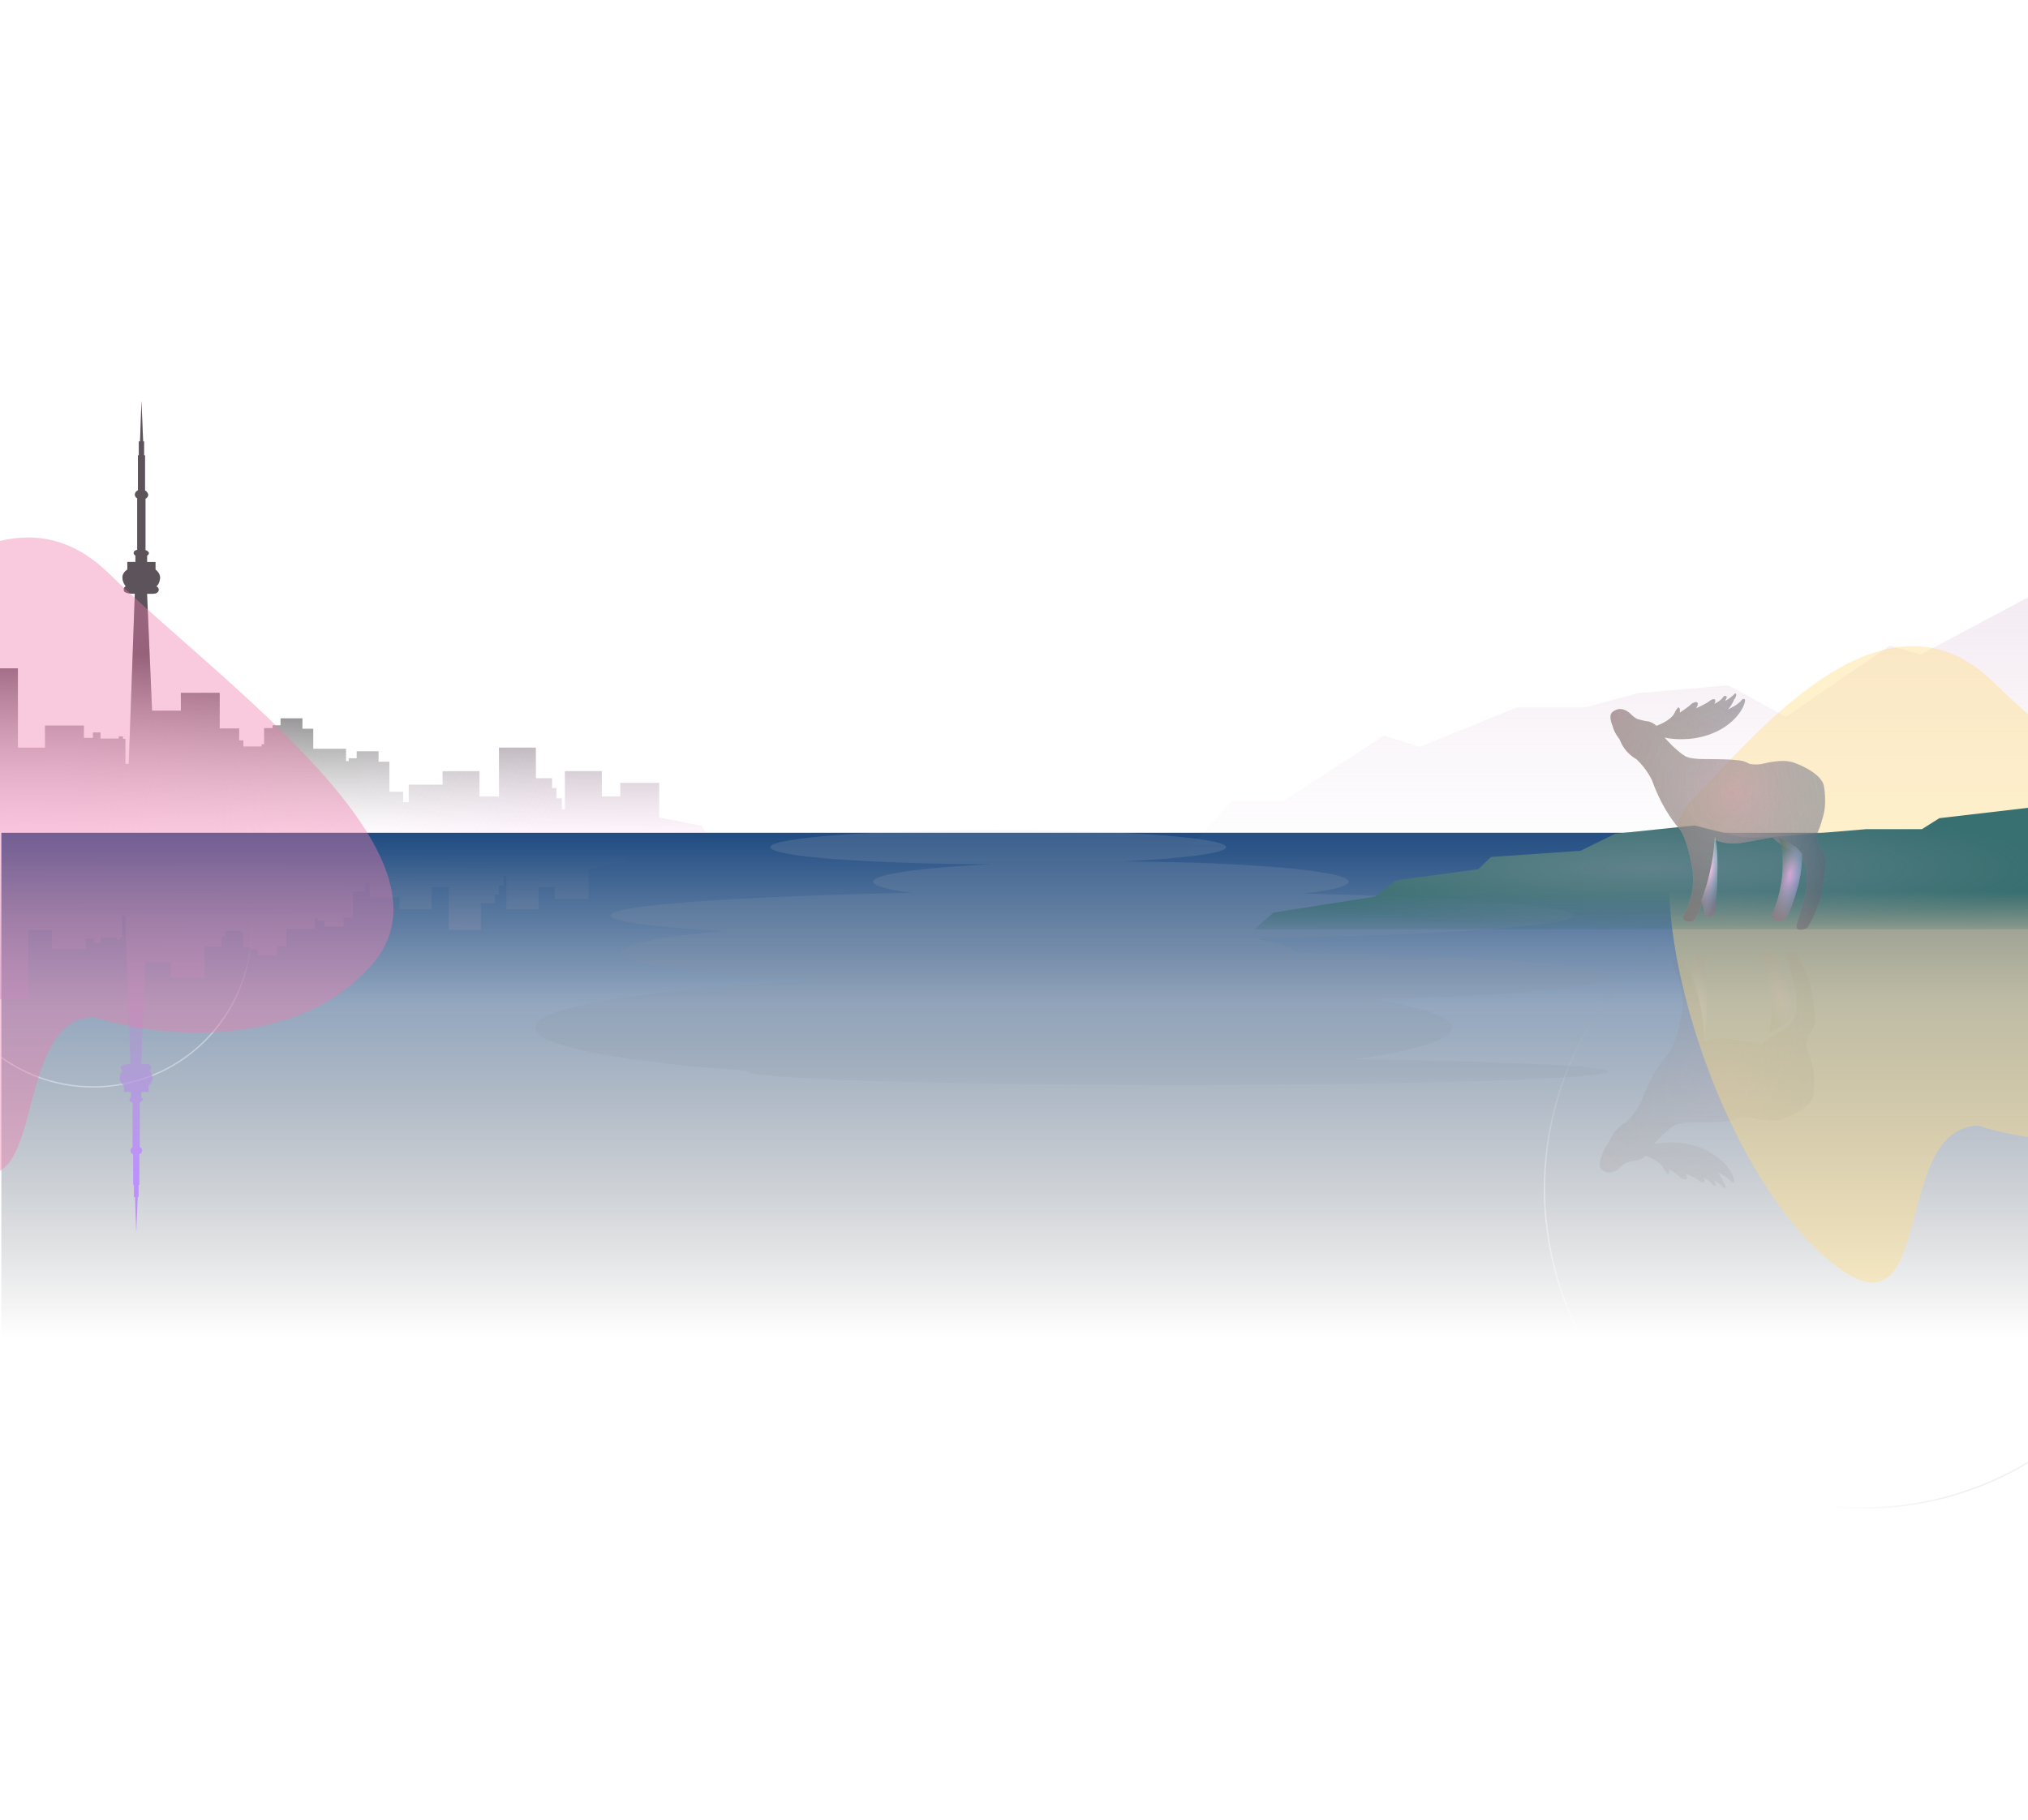 <svg width="1512" height="1357" viewBox="0 0 1512 1357" fill="none" xmlns="http://www.w3.org/2000/svg">
    <rect x="1513" y="997" width="1512" height="376" transform="rotate(-180 1513 997)" fill="url(#paint0_linear_0_1)"/>
    <circle cx="1389.5" cy="886.5" r="238" transform="rotate(-90 1389.5 886.5)" stroke="url(#paint1_linear_0_1)"/>
    <path d="M3.912 790.593C-50.264 754.37 -64.817 681.088 -28.593 626.912C7.63 572.737 80.912 558.184 135.087 594.407C189.263 630.63 203.816 703.913 167.593 758.088C131.369 812.263 58.087 826.816 3.912 790.593Z" stroke="url(#paint2_linear_0_1)"/>
    <path d="M522.834 615.81L491.423 609.634V583.813H462.43L462.467 593.97H448.687V575.05H421.181L421.237 603.457H418.838V595.402H414.802V587.645H411.566V580.371H399.515V557.489H372.01L372.084 593.988H357.485V575.069H329.98V585.171H304.743V598.193H300.577V590.417H290.33V568.037H282.259V560.261H265.949V565.451H259.998V567.553H257.99V558.345H233.553V543.425H225.481V535.649H209.172V540.839H203.22V542.942H196.897V555.015H195.056V556.671H181.462V552.094H178.319V543.202H163.813V516.618H134.819L134.857 529.919H113.377L109.639 442.801H113.563C118.435 442.913 118.361 439.788 118.361 439.788C118.324 438.43 117.468 437.667 116.613 437.258C119.16 435.286 119.365 430.84 119.365 430.84C119.365 427.045 115.943 424.738 115.943 424.738V419.083H109.657V414.32C110.457 413.892 111.033 413.241 110.996 412.181C110.996 412.181 110.55 410.86 108.467 410.19V371.868C109.564 371.366 110.513 370.454 110.494 368.761C110.494 368.761 110.085 366.752 108.132 365.692V339.536H107.426V329.174H106.719L105.454 299L104.394 329.174H103.483V339.536H102.832V365.636C101.809 366.101 100.805 366.957 100.526 368.52C100.526 368.52 100.284 370.473 102.293 371.626V410.042C101.009 410.302 99.763 410.841 99.708 412.013C99.708 412.013 99.336 413.353 100.954 414.246V419.064H94.928V424.719C91.357 426.952 91.246 430.226 91.246 430.226C91.246 434.616 93.757 437.146 93.757 437.146C91.767 438.281 92.306 440.16 92.306 440.16C92.418 442.783 98.759 442.783 100.507 442.727L95.97 569.6H93.496V550.997H91.711V549.099H88.531V550.755H74.936V546.179H69.301V550.253H62.532V541.063H33.538L33.594 557.508H13.36V498.35H-14.145L-14.015 557.192H-17.158V549.136H-21.194V541.379H-24.43V534.105H-37.485V540.877H-42.004V549.825H-45.147V557.285H-48.495V579.887V530.701H-76L-75.814 621H527L522.816 615.847L522.834 615.81Z" fill="url(#paint3_linear_0_1)"/>
    <path d="M522.834 615.81L491.423 609.634V583.813H462.43L462.467 593.97H448.687V575.05H421.181L421.237 603.457H418.838V595.402H414.802V587.645H411.566V580.371H399.515V557.489H372.01L372.084 593.988H357.485V575.069H329.98V585.171H304.743V598.193H300.577V590.417H290.33V568.037H282.259V560.261H265.949V565.451H259.998V567.553H257.99V558.345H233.553V543.425H225.481V535.649H209.172V540.839H203.22V542.942H196.897V555.015H195.056V556.671H181.462V552.094H178.319V543.202H163.813V516.618H134.819L134.857 529.919H113.377L109.639 442.801H113.563C118.435 442.913 118.361 439.788 118.361 439.788C118.324 438.43 117.468 437.667 116.613 437.258C119.16 435.286 119.365 430.84 119.365 430.84C119.365 427.045 115.943 424.738 115.943 424.738V419.083H109.657V414.32C110.457 413.892 111.033 413.241 110.996 412.181C110.996 412.181 110.55 410.86 108.467 410.19V371.868C109.564 371.366 110.513 370.454 110.494 368.761C110.494 368.761 110.085 366.752 108.132 365.692V339.536H107.426V329.174H106.719L105.454 299L104.394 329.174H103.483V339.536H102.832V365.636C101.809 366.101 100.805 366.957 100.526 368.52C100.526 368.52 100.284 370.473 102.293 371.626V410.042C101.009 410.302 99.763 410.841 99.708 412.013C99.708 412.013 99.336 413.353 100.954 414.246V419.064H94.928V424.719C91.357 426.952 91.246 430.226 91.246 430.226C91.246 434.616 93.757 437.146 93.757 437.146C91.767 438.281 92.306 440.16 92.306 440.16C92.418 442.783 98.759 442.783 100.507 442.727L95.97 569.6H93.496V550.997H91.711V549.099H88.531V550.755H74.936V546.179H69.301V550.253H62.532V541.063H33.538L33.594 557.508H13.36V498.35H-14.145L-14.015 557.192H-17.158V549.136H-21.194V541.379H-24.43V534.105H-37.485V540.877H-42.004V549.825H-45.147V557.285H-48.495V579.887V530.701H-76L-75.814 621H527L522.816 615.847L522.834 615.81Z" fill="url(#paint4_radial_0_1)" fill-opacity="0.2"/>
    <path d="M918.5 597L882 637.5H1513V445L1432 488L1409 481.5L1331.5 534.5L1288.5 511L1220.5 517L1182 527.5H1131L1058.5 557L1032 548.5L957.5 597H918.5Z" fill="url(#paint5_linear_0_1)" fill-opacity="0.3"/>
    <g filter="url(#filter0_f_0_1)">
    <path d="M466.359 642.529L438.907 647.919V670.452H413.568L413.601 661.588H401.557V678.099H377.518L377.567 653.309H375.47V660.338H371.943V667.108H369.115V673.456H358.583V693.424H334.544L334.609 661.572H321.85V678.083H297.812V669.267H275.756V657.903H272.115V664.689H263.159V684.219H256.105V691.005H241.851V686.476H236.65V684.641H234.895V692.677H213.538V705.697H206.484V712.483H192.23V707.954H187.028V706.119H181.502V695.583H179.893V694.138H168.012V698.132H165.265V705.892H152.587V729.091H127.248L127.281 717.483H108.508L105.241 793.509H108.671C112.929 793.411 112.864 796.139 112.864 796.139C112.832 797.324 112.084 797.989 111.336 798.346C113.563 800.067 113.742 803.947 113.742 803.947C113.742 807.259 110.751 809.272 110.751 809.272V814.207H105.258V818.363C105.957 818.737 106.46 819.305 106.428 820.23C106.428 820.23 106.038 821.383 104.217 821.967V855.41C105.176 855.848 106.005 856.644 105.989 858.121C105.989 858.121 105.631 859.875 103.925 860.8V883.625H103.307V892.668H102.69L101.584 919L100.658 892.668H99.862V883.625H99.293V860.849C98.399 860.443 97.521 859.696 97.277 858.332C97.277 858.332 97.066 856.628 98.821 855.621V822.097C97.7 821.87 96.611 821.399 96.562 820.376C96.562 820.376 96.237 819.208 97.651 818.428V814.224H92.385V809.288C89.264 807.34 89.167 804.483 89.167 804.483C89.167 800.652 91.361 798.444 91.361 798.444C89.622 797.454 90.093 795.814 90.093 795.814C90.191 793.525 95.733 793.525 97.261 793.574L93.295 682.855H91.133V699.09H89.573V700.746H86.794V699.301H74.912V703.294H69.988V699.739H64.072V707.759H38.733L38.781 693.408H21.098V745.033H-2.941L-2.827 693.684H-5.574V700.713H-9.101V707.483H-11.929V713.831H-23.339V707.921H-27.289V700.113H-30.036V693.603H-32.961V673.878V716.801H-57L-56.837 638H470L466.343 642.497L466.359 642.529Z" fill="url(#paint6_linear_0_1)"/>
    </g>
    <g filter="url(#filter1_iii_0_1)">
    <g opacity="0.2" filter="url(#filter2_i_0_1)">
    <path d="M1206.98 855.417C1206.98 855.417 1209.95 852.261 1212.62 850.965C1212.62 850.965 1218.3 849.241 1221.17 849.115C1221.17 849.115 1224.7 848.173 1226.94 845.835C1226.94 845.835 1237.09 849.317 1240.21 854.917C1240.21 854.917 1242.46 859.808 1243.65 859.52C1243.65 859.52 1245.02 858.968 1244.26 855.602C1244.26 855.602 1250.79 859.755 1253.08 862.208C1253.08 862.208 1256.1 864.256 1257.28 863.301C1257.28 863.301 1259.05 862.554 1256.41 858.898C1256.41 858.898 1263.54 861.964 1266.35 864.178C1266.35 864.178 1268.86 866.248 1270.25 865.657C1270.25 865.657 1271.79 864.98 1270.1 862.205C1270.1 862.205 1275.17 864.536 1276.87 867.487C1276.87 867.487 1277.81 868.762 1278.97 867.905C1278.97 867.905 1280.32 868.101 1278.18 864.305C1278.18 864.305 1283.85 867.651 1285.51 870.053C1285.51 870.053 1288.18 870.014 1284.7 865.098C1284.7 865.098 1283.97 862.36 1280.41 858.136C1280.41 858.136 1288.32 861.54 1290.87 865.554C1290.87 865.554 1295.28 868.031 1291.57 859.924C1291.57 859.924 1283.2 839.977 1252.8 836.247C1252.8 836.247 1242 835.033 1233.04 837.118C1233.04 837.118 1241.03 827.708 1248.38 823.239C1248.38 823.239 1251.39 821.063 1262.09 821.044C1262.09 821.044 1284.16 821.191 1291.07 819.708C1291.07 819.708 1293.36 819.077 1296.42 817.508C1296.42 817.508 1301.12 816.22 1307.22 817.759C1307.22 817.759 1321.22 821.622 1329.77 818.298C1329.77 818.298 1348.95 811.696 1351.71 801.575C1351.71 801.575 1354.66 787.692 1350.6 776.279C1350.6 776.279 1349.17 770.605 1347.13 766.274C1347.13 766.274 1345.37 760.261 1349.63 754.847C1349.63 754.847 1352.27 750.585 1353.43 744.777C1353.43 744.777 1351.96 727.455 1349.45 717.172C1349.45 717.172 1344.22 702.431 1339.92 695.842C1339.92 695.842 1338.14 693.779 1334.43 693.746C1330.71 693.714 1331.35 696.554 1331.56 697.841C1331.56 697.841 1337.03 715.008 1338.23 721.753C1338.23 721.753 1341.89 736.071 1336.56 745.207C1336.56 745.207 1333.3 750.321 1327.71 753.141C1327.71 753.141 1317.66 757.808 1313.65 762.66C1313.65 762.66 1299.28 760.189 1292.66 758.948C1292.66 758.948 1279.82 756.39 1270.78 760.875C1270.78 760.875 1269.33 745.024 1267.27 732.973C1267.27 732.973 1260.05 705.019 1254.15 700.053C1254.15 700.053 1252.17 699.158 1248.49 700.459C1248.49 700.459 1245.63 701.116 1247.47 704.925C1247.47 704.925 1256.19 719.983 1254.14 737.304C1254.14 737.304 1250.39 762.362 1243.56 769.677C1243.56 769.677 1232.01 782.151 1223.91 804.67C1223.91 804.67 1220.5 813.072 1212.07 821.007C1212.07 821.007 1203.49 825.158 1199.59 835.664C1199.59 835.664 1195.29 841.06 1194.39 845.559C1194.39 845.559 1191.08 852.601 1193.73 855.667C1193.73 855.667 1199.17 861.852 1206.95 855.439L1206.98 855.417Z" fill="url(#paint7_radial_0_1)" fill-opacity="0.6"/>
    <path d="M1206.98 855.417C1206.98 855.417 1209.95 852.261 1212.62 850.965C1212.62 850.965 1218.3 849.241 1221.17 849.115C1221.17 849.115 1224.7 848.173 1226.94 845.835C1226.94 845.835 1237.09 849.317 1240.21 854.917C1240.21 854.917 1242.46 859.808 1243.65 859.52C1243.65 859.52 1245.02 858.968 1244.26 855.602C1244.26 855.602 1250.79 859.755 1253.08 862.208C1253.08 862.208 1256.1 864.256 1257.28 863.301C1257.28 863.301 1259.05 862.554 1256.41 858.898C1256.41 858.898 1263.54 861.964 1266.35 864.178C1266.35 864.178 1268.86 866.248 1270.25 865.657C1270.25 865.657 1271.79 864.98 1270.1 862.205C1270.1 862.205 1275.17 864.536 1276.87 867.487C1276.87 867.487 1277.81 868.762 1278.97 867.905C1278.97 867.905 1280.32 868.101 1278.18 864.305C1278.18 864.305 1283.85 867.651 1285.51 870.053C1285.51 870.053 1288.18 870.014 1284.7 865.098C1284.7 865.098 1283.97 862.36 1280.41 858.136C1280.41 858.136 1288.32 861.54 1290.87 865.554C1290.87 865.554 1295.28 868.031 1291.57 859.924C1291.57 859.924 1283.2 839.977 1252.8 836.247C1252.8 836.247 1242 835.033 1233.04 837.118C1233.04 837.118 1241.03 827.708 1248.38 823.239C1248.38 823.239 1251.39 821.063 1262.09 821.044C1262.09 821.044 1284.16 821.191 1291.07 819.708C1291.07 819.708 1293.36 819.077 1296.42 817.508C1296.42 817.508 1301.12 816.22 1307.22 817.759C1307.22 817.759 1321.22 821.622 1329.77 818.298C1329.77 818.298 1348.95 811.696 1351.71 801.575C1351.71 801.575 1354.66 787.692 1350.6 776.279C1350.6 776.279 1349.17 770.605 1347.13 766.274C1347.13 766.274 1345.37 760.261 1349.63 754.847C1349.63 754.847 1352.27 750.585 1353.43 744.777C1353.43 744.777 1351.96 727.455 1349.45 717.172C1349.45 717.172 1344.22 702.431 1339.92 695.842C1339.92 695.842 1338.14 693.779 1334.43 693.746C1330.71 693.714 1331.35 696.554 1331.56 697.841C1331.56 697.841 1337.03 715.008 1338.23 721.753C1338.23 721.753 1341.89 736.071 1336.56 745.207C1336.56 745.207 1333.3 750.321 1327.71 753.141C1327.71 753.141 1317.66 757.808 1313.65 762.66C1313.65 762.66 1299.28 760.189 1292.66 758.948C1292.66 758.948 1279.82 756.39 1270.78 760.875C1270.78 760.875 1269.33 745.024 1267.27 732.973C1267.27 732.973 1260.05 705.019 1254.15 700.053C1254.15 700.053 1252.17 699.158 1248.49 700.459C1248.49 700.459 1245.63 701.116 1247.47 704.925C1247.47 704.925 1256.19 719.983 1254.14 737.304C1254.14 737.304 1250.39 762.362 1243.56 769.677C1243.56 769.677 1232.01 782.151 1223.91 804.67C1223.91 804.67 1220.5 813.072 1212.07 821.007C1212.07 821.007 1203.49 825.158 1199.59 835.664C1199.59 835.664 1195.29 841.06 1194.39 845.559C1194.39 845.559 1191.08 852.601 1193.73 855.667C1193.73 855.667 1199.17 861.852 1206.95 855.439L1206.98 855.417Z" fill="url(#paint8_radial_0_1)" fill-opacity="0.2"/>
    <path d="M1206.98 855.417C1206.98 855.417 1209.95 852.261 1212.62 850.965C1212.62 850.965 1218.3 849.241 1221.17 849.115C1221.17 849.115 1224.7 848.173 1226.94 845.835C1226.94 845.835 1237.09 849.317 1240.21 854.917C1240.21 854.917 1242.46 859.808 1243.65 859.52C1243.65 859.52 1245.02 858.968 1244.26 855.602C1244.26 855.602 1250.79 859.755 1253.08 862.208C1253.08 862.208 1256.1 864.256 1257.28 863.301C1257.28 863.301 1259.05 862.554 1256.41 858.898C1256.41 858.898 1263.54 861.964 1266.35 864.178C1266.35 864.178 1268.86 866.248 1270.25 865.657C1270.25 865.657 1271.79 864.98 1270.1 862.205C1270.1 862.205 1275.17 864.536 1276.87 867.487C1276.87 867.487 1277.81 868.762 1278.97 867.905C1278.97 867.905 1280.32 868.101 1278.18 864.305C1278.18 864.305 1283.85 867.651 1285.51 870.053C1285.51 870.053 1288.18 870.014 1284.7 865.098C1284.7 865.098 1283.97 862.36 1280.41 858.136C1280.41 858.136 1288.32 861.54 1290.87 865.554C1290.87 865.554 1295.28 868.031 1291.57 859.924C1291.57 859.924 1283.2 839.977 1252.8 836.247C1252.8 836.247 1242 835.033 1233.04 837.118C1233.04 837.118 1241.03 827.708 1248.38 823.239C1248.38 823.239 1251.39 821.063 1262.09 821.044C1262.09 821.044 1284.16 821.191 1291.07 819.708C1291.07 819.708 1293.36 819.077 1296.42 817.508C1296.42 817.508 1301.12 816.22 1307.22 817.759C1307.22 817.759 1321.22 821.622 1329.77 818.298C1329.77 818.298 1348.95 811.696 1351.71 801.575C1351.71 801.575 1354.66 787.692 1350.6 776.279C1350.6 776.279 1349.17 770.605 1347.13 766.274C1347.13 766.274 1345.37 760.261 1349.63 754.847C1349.63 754.847 1352.27 750.585 1353.43 744.777C1353.43 744.777 1351.96 727.455 1349.45 717.172C1349.45 717.172 1344.22 702.431 1339.92 695.842C1339.92 695.842 1338.14 693.779 1334.43 693.746C1330.71 693.714 1331.35 696.554 1331.56 697.841C1331.56 697.841 1337.03 715.008 1338.23 721.753C1338.23 721.753 1341.89 736.071 1336.56 745.207C1336.56 745.207 1333.3 750.321 1327.71 753.141C1327.71 753.141 1317.66 757.808 1313.65 762.66C1313.65 762.66 1299.28 760.189 1292.66 758.948C1292.66 758.948 1279.82 756.39 1270.78 760.875C1270.78 760.875 1269.33 745.024 1267.27 732.973C1267.27 732.973 1260.05 705.019 1254.15 700.053C1254.15 700.053 1252.17 699.158 1248.49 700.459C1248.49 700.459 1245.63 701.116 1247.47 704.925C1247.47 704.925 1256.19 719.983 1254.14 737.304C1254.14 737.304 1250.39 762.362 1243.56 769.677C1243.56 769.677 1232.01 782.151 1223.91 804.67C1223.91 804.67 1220.5 813.072 1212.07 821.007C1212.07 821.007 1203.49 825.158 1199.59 835.664C1199.59 835.664 1195.29 841.06 1194.39 845.559C1194.39 845.559 1191.08 852.601 1193.73 855.667C1193.73 855.667 1199.17 861.852 1206.95 855.439L1206.98 855.417Z" fill="url(#paint9_linear_0_1)" fill-opacity="0.2"/>
    <path d="M1206.98 855.417C1206.98 855.417 1209.95 852.261 1212.62 850.965C1212.62 850.965 1218.3 849.241 1221.17 849.115C1221.17 849.115 1224.7 848.173 1226.94 845.835C1226.94 845.835 1237.09 849.317 1240.21 854.917C1240.21 854.917 1242.46 859.808 1243.65 859.52C1243.65 859.52 1245.02 858.968 1244.26 855.602C1244.26 855.602 1250.79 859.755 1253.08 862.208C1253.08 862.208 1256.1 864.256 1257.28 863.301C1257.28 863.301 1259.05 862.554 1256.41 858.898C1256.41 858.898 1263.54 861.964 1266.35 864.178C1266.35 864.178 1268.86 866.248 1270.25 865.657C1270.25 865.657 1271.79 864.98 1270.1 862.205C1270.1 862.205 1275.17 864.536 1276.87 867.487C1276.87 867.487 1277.81 868.762 1278.97 867.905C1278.97 867.905 1280.32 868.101 1278.18 864.305C1278.18 864.305 1283.85 867.651 1285.51 870.053C1285.51 870.053 1288.18 870.014 1284.7 865.098C1284.7 865.098 1283.97 862.36 1280.41 858.136C1280.41 858.136 1288.32 861.54 1290.87 865.554C1290.87 865.554 1295.28 868.031 1291.57 859.924C1291.57 859.924 1283.2 839.977 1252.8 836.247C1252.8 836.247 1242 835.033 1233.04 837.118C1233.04 837.118 1241.03 827.708 1248.38 823.239C1248.38 823.239 1251.39 821.063 1262.09 821.044C1262.09 821.044 1284.16 821.191 1291.07 819.708C1291.07 819.708 1293.36 819.077 1296.42 817.508C1296.42 817.508 1301.12 816.22 1307.22 817.759C1307.22 817.759 1321.22 821.622 1329.77 818.298C1329.77 818.298 1348.95 811.696 1351.71 801.575C1351.71 801.575 1354.66 787.692 1350.6 776.279C1350.6 776.279 1349.17 770.605 1347.13 766.274C1347.13 766.274 1345.37 760.261 1349.63 754.847C1349.63 754.847 1352.27 750.585 1353.43 744.777C1353.43 744.777 1351.96 727.455 1349.45 717.172C1349.45 717.172 1344.22 702.431 1339.92 695.842C1339.92 695.842 1338.14 693.779 1334.43 693.746C1330.71 693.714 1331.35 696.554 1331.56 697.841C1331.56 697.841 1337.03 715.008 1338.23 721.753C1338.23 721.753 1341.89 736.071 1336.56 745.207C1336.56 745.207 1333.3 750.321 1327.71 753.141C1327.71 753.141 1317.66 757.808 1313.65 762.66C1313.65 762.66 1299.28 760.189 1292.66 758.948C1292.66 758.948 1279.82 756.39 1270.78 760.875C1270.78 760.875 1269.33 745.024 1267.27 732.973C1267.27 732.973 1260.05 705.019 1254.15 700.053C1254.15 700.053 1252.17 699.158 1248.49 700.459C1248.49 700.459 1245.63 701.116 1247.47 704.925C1247.47 704.925 1256.19 719.983 1254.14 737.304C1254.14 737.304 1250.39 762.362 1243.56 769.677C1243.56 769.677 1232.01 782.151 1223.91 804.67C1223.91 804.67 1220.5 813.072 1212.07 821.007C1212.07 821.007 1203.49 825.158 1199.59 835.664C1199.59 835.664 1195.29 841.06 1194.39 845.559C1194.39 845.559 1191.08 852.601 1193.73 855.667C1193.73 855.667 1199.17 861.852 1206.95 855.439L1206.98 855.417Z" fill="url(#paint10_linear_0_1)" fill-opacity="0.2"/>
    <path d="M1206.98 855.417C1206.98 855.417 1209.95 852.261 1212.62 850.965C1212.62 850.965 1218.3 849.241 1221.17 849.115C1221.17 849.115 1224.7 848.173 1226.94 845.835C1226.94 845.835 1237.09 849.317 1240.21 854.917C1240.21 854.917 1242.46 859.808 1243.65 859.52C1243.65 859.52 1245.02 858.968 1244.26 855.602C1244.26 855.602 1250.79 859.755 1253.08 862.208C1253.08 862.208 1256.1 864.256 1257.28 863.301C1257.28 863.301 1259.05 862.554 1256.41 858.898C1256.41 858.898 1263.54 861.964 1266.35 864.178C1266.35 864.178 1268.86 866.248 1270.25 865.657C1270.25 865.657 1271.79 864.98 1270.1 862.205C1270.1 862.205 1275.17 864.536 1276.87 867.487C1276.87 867.487 1277.81 868.762 1278.97 867.905C1278.97 867.905 1280.32 868.101 1278.18 864.305C1278.18 864.305 1283.85 867.651 1285.51 870.053C1285.51 870.053 1288.18 870.014 1284.7 865.098C1284.7 865.098 1283.97 862.36 1280.41 858.136C1280.41 858.136 1288.32 861.54 1290.87 865.554C1290.87 865.554 1295.28 868.031 1291.57 859.924C1291.57 859.924 1283.2 839.977 1252.8 836.247C1252.8 836.247 1242 835.033 1233.04 837.118C1233.04 837.118 1241.03 827.708 1248.38 823.239C1248.38 823.239 1251.39 821.063 1262.09 821.044C1262.09 821.044 1284.16 821.191 1291.07 819.708C1291.07 819.708 1293.36 819.077 1296.42 817.508C1296.42 817.508 1301.12 816.22 1307.22 817.759C1307.22 817.759 1321.22 821.622 1329.77 818.298C1329.77 818.298 1348.95 811.696 1351.71 801.575C1351.71 801.575 1354.66 787.692 1350.6 776.279C1350.6 776.279 1349.17 770.605 1347.13 766.274C1347.13 766.274 1345.37 760.261 1349.63 754.847C1349.63 754.847 1352.27 750.585 1353.43 744.777C1353.43 744.777 1351.96 727.455 1349.45 717.172C1349.45 717.172 1344.22 702.431 1339.92 695.842C1339.92 695.842 1338.14 693.779 1334.43 693.746C1330.71 693.714 1331.35 696.554 1331.56 697.841C1331.56 697.841 1337.03 715.008 1338.23 721.753C1338.23 721.753 1341.89 736.071 1336.56 745.207C1336.56 745.207 1333.3 750.321 1327.71 753.141C1327.71 753.141 1317.66 757.808 1313.65 762.66C1313.65 762.66 1299.28 760.189 1292.66 758.948C1292.66 758.948 1279.82 756.39 1270.78 760.875C1270.78 760.875 1269.33 745.024 1267.27 732.973C1267.27 732.973 1260.05 705.019 1254.15 700.053C1254.15 700.053 1252.17 699.158 1248.49 700.459C1248.49 700.459 1245.63 701.116 1247.47 704.925C1247.47 704.925 1256.19 719.983 1254.14 737.304C1254.14 737.304 1250.39 762.362 1243.56 769.677C1243.56 769.677 1232.01 782.151 1223.91 804.67C1223.91 804.67 1220.5 813.072 1212.07 821.007C1212.07 821.007 1203.49 825.158 1199.59 835.664C1199.59 835.664 1195.29 841.06 1194.39 845.559C1194.39 845.559 1191.08 852.601 1193.73 855.667C1193.73 855.667 1199.17 861.852 1206.95 855.439L1206.98 855.417Z" fill="url(#paint11_radial_0_1)" fill-opacity="0.2"/>
    <path d="M1206.98 855.417C1206.98 855.417 1209.95 852.261 1212.62 850.965C1212.62 850.965 1218.3 849.241 1221.17 849.115C1221.17 849.115 1224.7 848.173 1226.94 845.835C1226.94 845.835 1237.09 849.317 1240.21 854.917C1240.21 854.917 1242.46 859.808 1243.65 859.52C1243.65 859.52 1245.02 858.968 1244.26 855.602C1244.26 855.602 1250.79 859.755 1253.08 862.208C1253.08 862.208 1256.1 864.256 1257.28 863.301C1257.28 863.301 1259.05 862.554 1256.41 858.898C1256.41 858.898 1263.54 861.964 1266.35 864.178C1266.35 864.178 1268.86 866.248 1270.25 865.657C1270.25 865.657 1271.79 864.98 1270.1 862.205C1270.1 862.205 1275.17 864.536 1276.87 867.487C1276.87 867.487 1277.81 868.762 1278.97 867.905C1278.97 867.905 1280.32 868.101 1278.18 864.305C1278.18 864.305 1283.85 867.651 1285.51 870.053C1285.51 870.053 1288.18 870.014 1284.7 865.098C1284.7 865.098 1283.97 862.36 1280.41 858.136C1280.41 858.136 1288.32 861.54 1290.87 865.554C1290.87 865.554 1295.28 868.031 1291.57 859.924C1291.57 859.924 1283.2 839.977 1252.8 836.247C1252.8 836.247 1242 835.033 1233.04 837.118C1233.04 837.118 1241.03 827.708 1248.38 823.239C1248.38 823.239 1251.39 821.063 1262.09 821.044C1262.09 821.044 1284.16 821.191 1291.07 819.708C1291.07 819.708 1293.36 819.077 1296.42 817.508C1296.42 817.508 1301.12 816.22 1307.22 817.759C1307.22 817.759 1321.22 821.622 1329.77 818.298C1329.77 818.298 1348.95 811.696 1351.71 801.575C1351.71 801.575 1354.66 787.692 1350.6 776.279C1350.6 776.279 1349.17 770.605 1347.13 766.274C1347.13 766.274 1345.37 760.261 1349.63 754.847C1349.63 754.847 1352.27 750.585 1353.43 744.777C1353.43 744.777 1351.96 727.455 1349.45 717.172C1349.45 717.172 1344.22 702.431 1339.92 695.842C1339.92 695.842 1338.14 693.779 1334.43 693.746C1330.71 693.714 1331.35 696.554 1331.56 697.841C1331.56 697.841 1337.03 715.008 1338.23 721.753C1338.23 721.753 1341.89 736.071 1336.56 745.207C1336.56 745.207 1333.3 750.321 1327.71 753.141C1327.71 753.141 1317.66 757.808 1313.65 762.66C1313.65 762.66 1299.28 760.189 1292.66 758.948C1292.66 758.948 1279.82 756.39 1270.78 760.875C1270.78 760.875 1269.33 745.024 1267.27 732.973C1267.27 732.973 1260.05 705.019 1254.15 700.053C1254.15 700.053 1252.17 699.158 1248.49 700.459C1248.49 700.459 1245.63 701.116 1247.47 704.925C1247.47 704.925 1256.19 719.983 1254.14 737.304C1254.14 737.304 1250.39 762.362 1243.56 769.677C1243.56 769.677 1232.01 782.151 1223.91 804.67C1223.91 804.67 1220.5 813.072 1212.07 821.007C1212.07 821.007 1203.49 825.158 1199.59 835.664C1199.59 835.664 1195.29 841.06 1194.39 845.559C1194.39 845.559 1191.08 852.601 1193.73 855.667C1193.73 855.667 1199.17 861.852 1206.95 855.439L1206.98 855.417Z" fill="black" fill-opacity="0.2"/>
    </g>
    <g opacity="0.2">
    <path d="M1270.67 759.347C1274.59 744.583 1271.11 704.086 1271.1 703.944C1270.11 699.174 1265.82 699.618 1265.82 699.618C1264.8 699.702 1263.58 699.972 1263.01 700.921C1262.5 701.827 1262.66 703.333 1262.47 704.363C1262.24 705.65 1261.92 706.941 1261.56 708.195C1261.23 709.375 1260.86 710.544 1260.47 711.709C1264.85 722.816 1269.68 740.95 1270.43 758.422L1270.67 759.347Z" fill="url(#paint12_radial_0_1)"/>
    <path d="M1270.67 759.347C1274.59 744.583 1271.11 704.086 1271.1 703.944C1270.11 699.174 1265.82 699.618 1265.82 699.618C1264.8 699.702 1263.58 699.972 1263.01 700.921C1262.5 701.827 1262.66 703.333 1262.47 704.363C1262.24 705.65 1261.92 706.941 1261.56 708.195C1261.23 709.375 1260.86 710.544 1260.47 711.709C1264.85 722.816 1269.68 740.95 1270.43 758.422L1270.67 759.347Z" fill="url(#paint13_radial_0_1)" fill-opacity="0.2"/>
    <path d="M1270.67 759.347C1274.59 744.583 1271.11 704.086 1271.1 703.944C1270.11 699.174 1265.82 699.618 1265.82 699.618C1264.8 699.702 1263.58 699.972 1263.01 700.921C1262.5 701.827 1262.66 703.333 1262.47 704.363C1262.24 705.65 1261.92 706.941 1261.56 708.195C1261.23 709.375 1260.86 710.544 1260.47 711.709C1264.85 722.816 1269.68 740.95 1270.43 758.422L1270.67 759.347Z" fill="url(#paint14_linear_0_1)" fill-opacity="0.2"/>
    <path d="M1270.67 759.347C1274.59 744.583 1271.11 704.086 1271.1 703.944C1270.11 699.174 1265.82 699.618 1265.82 699.618C1264.8 699.702 1263.58 699.972 1263.01 700.921C1262.5 701.827 1262.66 703.333 1262.47 704.363C1262.24 705.65 1261.92 706.941 1261.56 708.195C1261.23 709.375 1260.86 710.544 1260.47 711.709C1264.85 722.816 1269.68 740.95 1270.43 758.422L1270.67 759.347Z" fill="url(#paint15_linear_0_1)" fill-opacity="0.2"/>
    </g>
    <g opacity="0.2">
    <path d="M1335.5 746.6C1335.5 746.6 1336.19 739.212 1333.3 725.35C1333.3 725.35 1327.75 702.863 1322.45 697.143C1322.45 697.143 1316.48 694.381 1313.26 698.904C1312.57 699.877 1313.47 701.979 1313.84 702.847C1319.32 715.73 1322.01 730.445 1320.98 744.46C1320.62 749.308 1320 755.1 1318.11 758.712L1331.5 751.1L1335.5 746.6Z" fill="url(#paint16_radial_0_1)"/>
    <path d="M1335.5 746.6C1335.5 746.6 1336.19 739.212 1333.3 725.35C1333.3 725.35 1327.75 702.863 1322.45 697.143C1322.45 697.143 1316.48 694.381 1313.26 698.904C1312.57 699.877 1313.47 701.979 1313.84 702.847C1319.32 715.73 1322.01 730.445 1320.98 744.46C1320.62 749.308 1320 755.1 1318.11 758.712L1331.5 751.1L1335.5 746.6Z" fill="url(#paint17_radial_0_1)" fill-opacity="0.2"/>
    <path d="M1335.5 746.6C1335.5 746.6 1336.19 739.212 1333.3 725.35C1333.3 725.35 1327.75 702.863 1322.45 697.143C1322.45 697.143 1316.48 694.381 1313.26 698.904C1312.57 699.877 1313.47 701.979 1313.84 702.847C1319.32 715.73 1322.01 730.445 1320.98 744.46C1320.62 749.308 1320 755.1 1318.11 758.712L1331.5 751.1L1335.5 746.6Z" fill="url(#paint18_linear_0_1)" fill-opacity="0.2"/>
    <path d="M1335.5 746.6C1335.5 746.6 1336.19 739.212 1333.3 725.35C1333.3 725.35 1327.75 702.863 1322.45 697.143C1322.45 697.143 1316.48 694.381 1313.26 698.904C1312.57 699.877 1313.47 701.979 1313.84 702.847C1319.32 715.73 1322.01 730.445 1320.98 744.46C1320.62 749.308 1320 755.1 1318.11 758.712L1331.5 751.1L1335.5 746.6Z" fill="url(#paint19_linear_0_1)" fill-opacity="0.2"/>
    <path d="M1335.5 746.6C1335.5 746.6 1336.19 739.212 1333.3 725.35C1333.3 725.35 1327.75 702.863 1322.45 697.143C1322.45 697.143 1316.48 694.381 1313.26 698.904C1312.57 699.877 1313.47 701.979 1313.84 702.847C1319.32 715.73 1322.01 730.445 1320.98 744.46C1320.62 749.308 1320 755.1 1318.11 758.712L1331.5 751.1L1335.5 746.6Z" fill="url(#paint20_linear_0_1)" fill-opacity="0.2"/>
    </g>
    </g>
    <g style="mix-blend-mode:plus-lighter" opacity="0.4" filter="url(#filter3_f_0_1)">
    <path d="M1358.18 935.023C1447.13 1016.09 1406.94 840.225 1475.15 839.419C1519.66 853.871 1623.28 866.435 1681.69 801.074C1754.7 719.372 1568.81 589.491 1486.25 508.668C1403.68 427.844 1306.82 550.684 1261.04 597.035C1215.25 643.387 1269.23 853.954 1358.18 935.023Z" fill="#FFDD80"/>
    </g>
    <g style="mix-blend-mode:plus-lighter" opacity="0.4" filter="url(#filter4_f_0_1)">
    <path d="M-46.815 854.023C42.133 935.091 1.945 759.225 70.152 758.419C114.661 772.871 218.281 785.435 276.69 720.074C349.701 638.372 163.811 508.491 81.249 427.668C-1.313 346.844 -98.175 469.684 -143.96 516.035C-189.746 562.387 -135.763 772.954 -46.815 854.023Z" fill="#F17AAD"/>
    </g>
    <path d="M1009.83 789.884C1055.45 783.415 1082.66 775.255 1082.66 766.395C1082.66 758.496 1061.05 751.154 1024.04 745.071C1126.41 742.472 1199 735.955 1199 728.323C1199 719.297 1097.36 711.825 964.992 710.561C964.992 710.496 965.017 710.436 965.017 710.371C965.017 706.531 954.078 702.923 934.819 699.772C1073.57 697.261 1172.86 690.537 1172.86 682.644C1172.86 675.481 1091.15 669.285 972.39 666.323C993.253 663.843 1005.54 660.798 1005.54 657.51C1005.54 649.398 930.826 642.78 836.955 642.395C883.365 640.122 914.042 636.199 914.042 631.73C914.042 624.703 837.996 619 744.184 619C650.373 619 574.327 624.697 574.327 631.73C574.327 638.763 647.403 644.234 738.655 644.448C686.237 647.077 651.047 651.938 651.047 657.504C651.047 660.555 661.628 663.392 679.82 665.772C548.148 668.466 455.224 675 455.224 682.638C455.224 687.101 486.958 691.19 539.615 694.353C492.419 698.401 463.066 704.08 463.066 710.365C463.066 719.605 526.483 727.534 616.804 730.905C489.33 736.436 399 750.234 399 766.389C399 779.92 462.374 791.801 557.858 798.549C557.645 798.697 557.525 798.852 557.525 799C557.525 804.525 701.127 809 878.263 809C1055.4 809 1198.99 804.525 1198.99 799C1198.99 794.941 1121.35 791.445 1009.82 789.878L1009.83 789.884Z" fill="url(#paint21_linear_0_1)"/>
    <path d="M1445.93 610.109L1524 601V693H935L949.512 680.475L1025.08 668.634L1040.59 656.564L1102.14 648.139L1111.65 639.03L1178.21 634.475L1204.23 621.723L1263.28 615.574L1299.31 624.455H1318.33L1391.39 618.307H1432.92L1445.93 610.109Z" fill="url(#paint22_linear_0_1)"/>
    <path d="M1445.93 610.109L1524 601V693H935L949.512 680.475L1025.08 668.634L1040.59 656.564L1102.14 648.139L1111.65 639.03L1178.21 634.475L1204.23 621.723L1263.28 615.574L1299.31 624.455H1318.33L1391.39 618.307H1432.92L1445.93 610.109Z" fill="url(#paint23_radial_0_1)" fill-opacity="0.2"/>
    <g filter="url(#filter5_iii_0_1)">
    <g filter="url(#filter6_i_0_1)">
    <path d="M1214.98 515.682C1214.98 515.682 1217.95 518.838 1220.62 520.135C1220.62 520.135 1226.3 521.859 1229.17 521.985C1229.17 521.985 1232.7 522.927 1234.94 525.265C1234.94 525.265 1245.09 521.783 1248.21 516.183C1248.21 516.183 1250.46 511.292 1251.65 511.58C1251.65 511.58 1253.02 512.132 1252.26 515.497C1252.26 515.497 1258.79 511.345 1261.08 508.891C1261.08 508.891 1264.1 506.843 1265.28 507.799C1265.28 507.799 1267.05 508.545 1264.41 512.201C1264.41 512.201 1271.54 509.136 1274.35 506.922C1274.35 506.922 1276.86 504.851 1278.25 505.443C1278.25 505.443 1279.79 506.12 1278.1 508.894C1278.1 508.894 1283.17 506.564 1284.87 503.613C1284.87 503.613 1285.81 502.338 1286.97 503.195C1286.97 503.195 1288.32 502.998 1286.18 506.795C1286.18 506.795 1291.85 503.449 1293.51 501.046C1293.51 501.046 1296.18 501.085 1292.7 506.001C1292.7 506.001 1291.97 508.739 1288.41 512.964C1288.41 512.964 1296.32 509.559 1298.87 505.546C1298.87 505.546 1303.28 503.068 1299.57 511.176C1299.57 511.176 1291.2 531.123 1260.8 534.852C1260.8 534.852 1250 536.066 1241.04 533.982C1241.04 533.982 1249.03 543.391 1256.38 547.86C1256.38 547.86 1259.39 550.036 1270.09 550.056C1270.09 550.056 1292.16 549.908 1299.07 551.392C1299.07 551.392 1301.36 552.023 1304.42 553.592C1304.42 553.592 1309.12 554.879 1315.22 553.34C1315.22 553.34 1329.22 549.478 1337.77 552.802C1337.77 552.802 1356.95 559.403 1359.71 569.525C1359.71 569.525 1362.66 583.408 1358.6 594.821C1358.6 594.821 1357.17 600.495 1355.13 604.826C1355.13 604.826 1353.37 610.839 1357.63 616.253C1357.63 616.253 1360.27 620.515 1361.43 626.322C1361.43 626.322 1359.96 643.645 1357.45 653.928C1357.45 653.928 1352.22 668.668 1347.92 675.257C1347.92 675.257 1346.14 677.32 1342.43 677.353C1338.71 677.386 1339.35 674.546 1339.56 673.258C1339.56 673.258 1345.03 656.092 1346.23 649.347C1346.23 649.347 1349.89 635.028 1344.56 625.893C1344.56 625.893 1341.3 620.779 1335.71 617.959C1335.71 617.959 1325.66 613.292 1321.65 608.439C1321.65 608.439 1307.28 610.91 1300.66 612.151C1300.66 612.151 1287.82 614.71 1278.78 610.225C1278.78 610.225 1277.33 626.075 1275.27 638.126C1275.27 638.126 1268.05 666.08 1262.15 671.047C1262.15 671.047 1260.17 671.942 1256.49 670.64C1256.49 670.64 1253.63 669.984 1255.47 666.175C1255.47 666.175 1264.19 651.116 1262.14 633.795C1262.14 633.795 1258.39 608.737 1251.56 601.423C1251.56 601.423 1240.01 588.949 1231.91 566.43C1231.91 566.43 1228.5 558.028 1220.07 550.092C1220.07 550.092 1211.49 545.942 1207.59 535.436C1207.59 535.436 1203.29 530.04 1202.39 525.54C1202.39 525.54 1199.08 518.499 1201.73 515.433C1201.73 515.433 1207.17 509.248 1214.95 515.661L1214.98 515.682Z" fill="url(#paint24_radial_0_1)" fill-opacity="0.6"/>
    <path d="M1214.98 515.682C1214.98 515.682 1217.95 518.838 1220.62 520.135C1220.62 520.135 1226.3 521.859 1229.17 521.985C1229.17 521.985 1232.7 522.927 1234.94 525.265C1234.94 525.265 1245.09 521.783 1248.21 516.183C1248.21 516.183 1250.46 511.292 1251.65 511.58C1251.65 511.58 1253.02 512.132 1252.26 515.497C1252.26 515.497 1258.79 511.345 1261.08 508.891C1261.08 508.891 1264.1 506.843 1265.28 507.799C1265.28 507.799 1267.05 508.545 1264.41 512.201C1264.41 512.201 1271.54 509.136 1274.35 506.922C1274.35 506.922 1276.86 504.851 1278.25 505.443C1278.25 505.443 1279.79 506.12 1278.1 508.894C1278.1 508.894 1283.17 506.564 1284.87 503.613C1284.87 503.613 1285.81 502.338 1286.97 503.195C1286.97 503.195 1288.32 502.998 1286.18 506.795C1286.18 506.795 1291.85 503.449 1293.51 501.046C1293.51 501.046 1296.18 501.085 1292.7 506.001C1292.7 506.001 1291.97 508.739 1288.41 512.964C1288.41 512.964 1296.32 509.559 1298.87 505.546C1298.87 505.546 1303.28 503.068 1299.57 511.176C1299.57 511.176 1291.2 531.123 1260.8 534.852C1260.8 534.852 1250 536.066 1241.04 533.982C1241.04 533.982 1249.03 543.391 1256.38 547.86C1256.38 547.86 1259.39 550.036 1270.09 550.056C1270.09 550.056 1292.16 549.908 1299.07 551.392C1299.07 551.392 1301.36 552.023 1304.42 553.592C1304.42 553.592 1309.12 554.879 1315.22 553.34C1315.22 553.34 1329.22 549.478 1337.77 552.802C1337.77 552.802 1356.95 559.403 1359.71 569.525C1359.71 569.525 1362.66 583.408 1358.6 594.821C1358.6 594.821 1357.17 600.495 1355.13 604.826C1355.13 604.826 1353.37 610.839 1357.63 616.253C1357.63 616.253 1360.27 620.515 1361.43 626.322C1361.43 626.322 1359.96 643.645 1357.45 653.928C1357.45 653.928 1352.22 668.668 1347.92 675.257C1347.92 675.257 1346.14 677.32 1342.43 677.353C1338.71 677.386 1339.35 674.546 1339.56 673.258C1339.56 673.258 1345.03 656.092 1346.23 649.347C1346.23 649.347 1349.89 635.028 1344.56 625.893C1344.56 625.893 1341.3 620.779 1335.71 617.959C1335.71 617.959 1325.66 613.292 1321.65 608.439C1321.65 608.439 1307.28 610.91 1300.66 612.151C1300.66 612.151 1287.82 614.71 1278.78 610.225C1278.78 610.225 1277.33 626.075 1275.27 638.126C1275.27 638.126 1268.05 666.08 1262.15 671.047C1262.15 671.047 1260.17 671.942 1256.49 670.64C1256.49 670.64 1253.63 669.984 1255.47 666.175C1255.47 666.175 1264.19 651.116 1262.14 633.795C1262.14 633.795 1258.39 608.737 1251.56 601.423C1251.56 601.423 1240.01 588.949 1231.91 566.43C1231.91 566.43 1228.5 558.028 1220.07 550.092C1220.07 550.092 1211.49 545.942 1207.59 535.436C1207.59 535.436 1203.29 530.04 1202.39 525.54C1202.39 525.54 1199.08 518.499 1201.73 515.433C1201.73 515.433 1207.17 509.248 1214.95 515.661L1214.98 515.682Z" fill="url(#paint25_radial_0_1)" fill-opacity="0.2"/>
    <path d="M1214.98 515.682C1214.98 515.682 1217.95 518.838 1220.62 520.135C1220.62 520.135 1226.3 521.859 1229.17 521.985C1229.17 521.985 1232.7 522.927 1234.94 525.265C1234.94 525.265 1245.09 521.783 1248.21 516.183C1248.21 516.183 1250.46 511.292 1251.65 511.58C1251.65 511.58 1253.02 512.132 1252.26 515.497C1252.26 515.497 1258.79 511.345 1261.08 508.891C1261.08 508.891 1264.1 506.843 1265.28 507.799C1265.28 507.799 1267.05 508.545 1264.41 512.201C1264.41 512.201 1271.54 509.136 1274.35 506.922C1274.35 506.922 1276.86 504.851 1278.25 505.443C1278.25 505.443 1279.79 506.12 1278.1 508.894C1278.1 508.894 1283.17 506.564 1284.87 503.613C1284.87 503.613 1285.81 502.338 1286.97 503.195C1286.97 503.195 1288.32 502.998 1286.18 506.795C1286.18 506.795 1291.85 503.449 1293.51 501.046C1293.51 501.046 1296.18 501.085 1292.7 506.001C1292.7 506.001 1291.97 508.739 1288.41 512.964C1288.41 512.964 1296.32 509.559 1298.87 505.546C1298.87 505.546 1303.28 503.068 1299.57 511.176C1299.57 511.176 1291.2 531.123 1260.8 534.852C1260.8 534.852 1250 536.066 1241.04 533.982C1241.04 533.982 1249.03 543.391 1256.38 547.86C1256.38 547.86 1259.39 550.036 1270.09 550.056C1270.09 550.056 1292.16 549.908 1299.07 551.392C1299.07 551.392 1301.36 552.023 1304.42 553.592C1304.42 553.592 1309.12 554.879 1315.22 553.34C1315.22 553.34 1329.22 549.478 1337.77 552.802C1337.77 552.802 1356.95 559.403 1359.71 569.525C1359.71 569.525 1362.66 583.408 1358.6 594.821C1358.6 594.821 1357.17 600.495 1355.13 604.826C1355.13 604.826 1353.37 610.839 1357.63 616.253C1357.63 616.253 1360.27 620.515 1361.43 626.322C1361.43 626.322 1359.96 643.645 1357.45 653.928C1357.45 653.928 1352.22 668.668 1347.92 675.257C1347.92 675.257 1346.14 677.32 1342.43 677.353C1338.71 677.386 1339.35 674.546 1339.56 673.258C1339.56 673.258 1345.03 656.092 1346.23 649.347C1346.23 649.347 1349.89 635.028 1344.56 625.893C1344.56 625.893 1341.3 620.779 1335.71 617.959C1335.71 617.959 1325.66 613.292 1321.65 608.439C1321.65 608.439 1307.28 610.91 1300.66 612.151C1300.66 612.151 1287.82 614.71 1278.78 610.225C1278.78 610.225 1277.33 626.075 1275.27 638.126C1275.27 638.126 1268.05 666.08 1262.15 671.047C1262.15 671.047 1260.17 671.942 1256.49 670.64C1256.49 670.64 1253.63 669.984 1255.47 666.175C1255.47 666.175 1264.19 651.116 1262.14 633.795C1262.14 633.795 1258.39 608.737 1251.56 601.423C1251.56 601.423 1240.01 588.949 1231.91 566.43C1231.91 566.43 1228.5 558.028 1220.07 550.092C1220.07 550.092 1211.49 545.942 1207.59 535.436C1207.59 535.436 1203.29 530.04 1202.39 525.54C1202.39 525.54 1199.08 518.499 1201.73 515.433C1201.73 515.433 1207.17 509.248 1214.95 515.661L1214.98 515.682Z" fill="url(#paint26_linear_0_1)" fill-opacity="0.2"/>
    <path d="M1214.98 515.682C1214.98 515.682 1217.95 518.838 1220.62 520.135C1220.62 520.135 1226.3 521.859 1229.17 521.985C1229.17 521.985 1232.7 522.927 1234.94 525.265C1234.94 525.265 1245.09 521.783 1248.21 516.183C1248.21 516.183 1250.46 511.292 1251.65 511.58C1251.65 511.58 1253.02 512.132 1252.26 515.497C1252.26 515.497 1258.79 511.345 1261.08 508.891C1261.08 508.891 1264.1 506.843 1265.28 507.799C1265.28 507.799 1267.05 508.545 1264.41 512.201C1264.41 512.201 1271.54 509.136 1274.35 506.922C1274.35 506.922 1276.86 504.851 1278.25 505.443C1278.25 505.443 1279.79 506.12 1278.1 508.894C1278.1 508.894 1283.17 506.564 1284.87 503.613C1284.87 503.613 1285.81 502.338 1286.97 503.195C1286.97 503.195 1288.32 502.998 1286.18 506.795C1286.18 506.795 1291.85 503.449 1293.51 501.046C1293.51 501.046 1296.18 501.085 1292.7 506.001C1292.7 506.001 1291.97 508.739 1288.41 512.964C1288.41 512.964 1296.32 509.559 1298.87 505.546C1298.87 505.546 1303.28 503.068 1299.57 511.176C1299.57 511.176 1291.2 531.123 1260.8 534.852C1260.8 534.852 1250 536.066 1241.04 533.982C1241.04 533.982 1249.03 543.391 1256.38 547.86C1256.38 547.86 1259.39 550.036 1270.09 550.056C1270.09 550.056 1292.16 549.908 1299.07 551.392C1299.07 551.392 1301.36 552.023 1304.42 553.592C1304.42 553.592 1309.12 554.879 1315.22 553.34C1315.22 553.34 1329.22 549.478 1337.77 552.802C1337.77 552.802 1356.95 559.403 1359.71 569.525C1359.71 569.525 1362.66 583.408 1358.6 594.821C1358.6 594.821 1357.17 600.495 1355.13 604.826C1355.13 604.826 1353.37 610.839 1357.63 616.253C1357.63 616.253 1360.27 620.515 1361.43 626.322C1361.43 626.322 1359.96 643.645 1357.45 653.928C1357.45 653.928 1352.22 668.668 1347.92 675.257C1347.92 675.257 1346.14 677.32 1342.43 677.353C1338.71 677.386 1339.35 674.546 1339.56 673.258C1339.56 673.258 1345.03 656.092 1346.23 649.347C1346.23 649.347 1349.89 635.028 1344.56 625.893C1344.56 625.893 1341.3 620.779 1335.71 617.959C1335.71 617.959 1325.66 613.292 1321.65 608.439C1321.65 608.439 1307.28 610.91 1300.66 612.151C1300.66 612.151 1287.82 614.71 1278.78 610.225C1278.78 610.225 1277.33 626.075 1275.27 638.126C1275.27 638.126 1268.05 666.08 1262.15 671.047C1262.15 671.047 1260.17 671.942 1256.49 670.64C1256.49 670.64 1253.63 669.984 1255.47 666.175C1255.47 666.175 1264.19 651.116 1262.14 633.795C1262.14 633.795 1258.39 608.737 1251.56 601.423C1251.56 601.423 1240.01 588.949 1231.91 566.43C1231.91 566.43 1228.5 558.028 1220.07 550.092C1220.07 550.092 1211.49 545.942 1207.59 535.436C1207.59 535.436 1203.29 530.04 1202.39 525.54C1202.39 525.54 1199.08 518.499 1201.73 515.433C1201.73 515.433 1207.17 509.248 1214.95 515.661L1214.98 515.682Z" fill="url(#paint27_linear_0_1)" fill-opacity="0.2"/>
    <path d="M1214.98 515.682C1214.98 515.682 1217.95 518.838 1220.62 520.135C1220.62 520.135 1226.3 521.859 1229.17 521.985C1229.17 521.985 1232.7 522.927 1234.94 525.265C1234.94 525.265 1245.09 521.783 1248.21 516.183C1248.21 516.183 1250.46 511.292 1251.65 511.58C1251.65 511.58 1253.02 512.132 1252.26 515.497C1252.26 515.497 1258.79 511.345 1261.08 508.891C1261.08 508.891 1264.1 506.843 1265.28 507.799C1265.28 507.799 1267.05 508.545 1264.41 512.201C1264.41 512.201 1271.54 509.136 1274.35 506.922C1274.35 506.922 1276.86 504.851 1278.25 505.443C1278.25 505.443 1279.79 506.12 1278.1 508.894C1278.1 508.894 1283.17 506.564 1284.87 503.613C1284.87 503.613 1285.81 502.338 1286.97 503.195C1286.97 503.195 1288.32 502.998 1286.18 506.795C1286.18 506.795 1291.85 503.449 1293.51 501.046C1293.51 501.046 1296.18 501.085 1292.7 506.001C1292.7 506.001 1291.97 508.739 1288.41 512.964C1288.41 512.964 1296.32 509.559 1298.87 505.546C1298.87 505.546 1303.28 503.068 1299.57 511.176C1299.57 511.176 1291.2 531.123 1260.8 534.852C1260.8 534.852 1250 536.066 1241.04 533.982C1241.04 533.982 1249.03 543.391 1256.38 547.86C1256.38 547.86 1259.39 550.036 1270.09 550.056C1270.09 550.056 1292.16 549.908 1299.07 551.392C1299.07 551.392 1301.36 552.023 1304.42 553.592C1304.42 553.592 1309.12 554.879 1315.22 553.34C1315.22 553.34 1329.22 549.478 1337.77 552.802C1337.77 552.802 1356.95 559.403 1359.71 569.525C1359.71 569.525 1362.66 583.408 1358.6 594.821C1358.6 594.821 1357.17 600.495 1355.13 604.826C1355.13 604.826 1353.37 610.839 1357.63 616.253C1357.63 616.253 1360.27 620.515 1361.43 626.322C1361.43 626.322 1359.96 643.645 1357.45 653.928C1357.45 653.928 1352.22 668.668 1347.92 675.257C1347.92 675.257 1346.14 677.32 1342.43 677.353C1338.71 677.386 1339.35 674.546 1339.56 673.258C1339.56 673.258 1345.03 656.092 1346.23 649.347C1346.23 649.347 1349.89 635.028 1344.56 625.893C1344.56 625.893 1341.3 620.779 1335.71 617.959C1335.71 617.959 1325.66 613.292 1321.65 608.439C1321.65 608.439 1307.28 610.91 1300.66 612.151C1300.66 612.151 1287.82 614.71 1278.78 610.225C1278.78 610.225 1277.33 626.075 1275.27 638.126C1275.27 638.126 1268.05 666.08 1262.15 671.047C1262.15 671.047 1260.17 671.942 1256.49 670.64C1256.49 670.64 1253.63 669.984 1255.47 666.175C1255.47 666.175 1264.19 651.116 1262.14 633.795C1262.14 633.795 1258.39 608.737 1251.56 601.423C1251.56 601.423 1240.01 588.949 1231.91 566.43C1231.91 566.43 1228.5 558.028 1220.07 550.092C1220.07 550.092 1211.49 545.942 1207.59 535.436C1207.59 535.436 1203.29 530.04 1202.39 525.54C1202.39 525.54 1199.08 518.499 1201.73 515.433C1201.73 515.433 1207.17 509.248 1214.95 515.661L1214.98 515.682Z" fill="url(#paint28_radial_0_1)" fill-opacity="0.2"/>
    <path d="M1214.98 515.682C1214.98 515.682 1217.95 518.838 1220.62 520.135C1220.62 520.135 1226.3 521.859 1229.17 521.985C1229.17 521.985 1232.7 522.927 1234.94 525.265C1234.94 525.265 1245.09 521.783 1248.21 516.183C1248.21 516.183 1250.46 511.292 1251.65 511.58C1251.65 511.58 1253.02 512.132 1252.26 515.497C1252.26 515.497 1258.79 511.345 1261.08 508.891C1261.08 508.891 1264.1 506.843 1265.28 507.799C1265.28 507.799 1267.05 508.545 1264.41 512.201C1264.41 512.201 1271.54 509.136 1274.35 506.922C1274.35 506.922 1276.86 504.851 1278.25 505.443C1278.25 505.443 1279.79 506.12 1278.1 508.894C1278.1 508.894 1283.17 506.564 1284.87 503.613C1284.87 503.613 1285.81 502.338 1286.97 503.195C1286.97 503.195 1288.32 502.998 1286.18 506.795C1286.18 506.795 1291.85 503.449 1293.51 501.046C1293.51 501.046 1296.18 501.085 1292.7 506.001C1292.7 506.001 1291.97 508.739 1288.41 512.964C1288.41 512.964 1296.32 509.559 1298.87 505.546C1298.87 505.546 1303.28 503.068 1299.57 511.176C1299.57 511.176 1291.2 531.123 1260.8 534.852C1260.8 534.852 1250 536.066 1241.04 533.982C1241.04 533.982 1249.03 543.391 1256.38 547.86C1256.38 547.86 1259.39 550.036 1270.09 550.056C1270.09 550.056 1292.16 549.908 1299.07 551.392C1299.07 551.392 1301.36 552.023 1304.42 553.592C1304.42 553.592 1309.12 554.879 1315.22 553.34C1315.22 553.34 1329.22 549.478 1337.77 552.802C1337.77 552.802 1356.95 559.403 1359.71 569.525C1359.71 569.525 1362.66 583.408 1358.6 594.821C1358.6 594.821 1357.17 600.495 1355.13 604.826C1355.13 604.826 1353.37 610.839 1357.63 616.253C1357.63 616.253 1360.27 620.515 1361.43 626.322C1361.43 626.322 1359.96 643.645 1357.45 653.928C1357.45 653.928 1352.22 668.668 1347.92 675.257C1347.92 675.257 1346.14 677.32 1342.43 677.353C1338.71 677.386 1339.35 674.546 1339.56 673.258C1339.56 673.258 1345.03 656.092 1346.23 649.347C1346.23 649.347 1349.89 635.028 1344.56 625.893C1344.56 625.893 1341.3 620.779 1335.71 617.959C1335.71 617.959 1325.66 613.292 1321.65 608.439C1321.65 608.439 1307.28 610.91 1300.66 612.151C1300.66 612.151 1287.82 614.71 1278.78 610.225C1278.78 610.225 1277.33 626.075 1275.27 638.126C1275.27 638.126 1268.05 666.08 1262.15 671.047C1262.15 671.047 1260.17 671.942 1256.49 670.64C1256.49 670.64 1253.63 669.984 1255.47 666.175C1255.47 666.175 1264.19 651.116 1262.14 633.795C1262.14 633.795 1258.39 608.737 1251.56 601.423C1251.56 601.423 1240.01 588.949 1231.91 566.43C1231.91 566.43 1228.5 558.028 1220.07 550.092C1220.07 550.092 1211.49 545.942 1207.59 535.436C1207.59 535.436 1203.29 530.04 1202.39 525.54C1202.39 525.54 1199.08 518.499 1201.73 515.433C1201.73 515.433 1207.17 509.248 1214.95 515.661L1214.98 515.682Z" fill="black" fill-opacity="0.2"/>
    </g>
    <path d="M1278.67 611.752C1282.59 626.517 1279.11 667.013 1279.1 667.156C1278.11 671.926 1273.82 671.482 1273.82 671.482C1272.8 671.397 1271.58 671.127 1271.01 670.179C1270.5 669.272 1270.66 667.767 1270.47 666.737C1270.24 665.449 1269.92 664.158 1269.56 662.905C1269.23 661.725 1268.86 660.556 1268.47 659.39C1272.85 648.284 1277.68 630.149 1278.43 612.678L1278.67 611.752Z" fill="url(#paint29_radial_0_1)"/>
    <path d="M1278.67 611.752C1282.59 626.517 1279.11 667.013 1279.1 667.156C1278.11 671.926 1273.82 671.482 1273.82 671.482C1272.8 671.397 1271.58 671.127 1271.01 670.179C1270.5 669.272 1270.66 667.767 1270.47 666.737C1270.24 665.449 1269.92 664.158 1269.56 662.905C1269.23 661.725 1268.86 660.556 1268.47 659.39C1272.85 648.284 1277.68 630.149 1278.43 612.678L1278.67 611.752Z" fill="url(#paint30_radial_0_1)" fill-opacity="0.2"/>
    <path d="M1278.67 611.752C1282.59 626.517 1279.11 667.013 1279.1 667.156C1278.11 671.926 1273.82 671.482 1273.82 671.482C1272.8 671.397 1271.58 671.127 1271.01 670.179C1270.5 669.272 1270.66 667.767 1270.47 666.737C1270.24 665.449 1269.92 664.158 1269.56 662.905C1269.23 661.725 1268.86 660.556 1268.47 659.39C1272.85 648.284 1277.68 630.149 1278.43 612.678L1278.67 611.752Z" fill="url(#paint31_linear_0_1)" fill-opacity="0.2"/>
    <path d="M1278.67 611.752C1282.59 626.517 1279.11 667.013 1279.1 667.156C1278.11 671.926 1273.82 671.482 1273.82 671.482C1272.8 671.397 1271.58 671.127 1271.01 670.179C1270.5 669.272 1270.66 667.767 1270.47 666.737C1270.24 665.449 1269.92 664.158 1269.56 662.905C1269.23 661.725 1268.86 660.556 1268.47 659.39C1272.85 648.284 1277.68 630.149 1278.43 612.678L1278.67 611.752Z" fill="url(#paint32_linear_0_1)" fill-opacity="0.2"/>
    <path d="M1343.5 624.5C1343.5 624.5 1344.19 631.888 1341.3 645.749C1341.3 645.749 1335.75 668.237 1330.45 673.956C1330.45 673.956 1324.48 676.719 1321.26 672.196C1320.57 671.222 1321.47 669.12 1321.84 668.253C1327.32 655.37 1330.01 640.655 1328.98 626.64C1328.62 621.791 1328 616 1326.11 612.387L1339.5 620L1343.5 624.5Z" fill="url(#paint33_radial_0_1)"/>
    <path d="M1343.5 624.5C1343.5 624.5 1344.19 631.888 1341.3 645.749C1341.3 645.749 1335.75 668.237 1330.45 673.956C1330.45 673.956 1324.48 676.719 1321.26 672.196C1320.57 671.222 1321.47 669.12 1321.84 668.253C1327.32 655.37 1330.01 640.655 1328.98 626.64C1328.62 621.791 1328 616 1326.11 612.387L1339.5 620L1343.5 624.5Z" fill="url(#paint34_radial_0_1)" fill-opacity="0.2"/>
    <path d="M1343.5 624.5C1343.5 624.5 1344.19 631.888 1341.3 645.749C1341.3 645.749 1335.75 668.237 1330.45 673.956C1330.45 673.956 1324.48 676.719 1321.26 672.196C1320.57 671.222 1321.47 669.12 1321.84 668.253C1327.32 655.37 1330.01 640.655 1328.98 626.64C1328.62 621.791 1328 616 1326.11 612.387L1339.5 620L1343.5 624.5Z" fill="url(#paint35_linear_0_1)" fill-opacity="0.2"/>
    <path d="M1343.5 624.5C1343.5 624.5 1344.19 631.888 1341.3 645.749C1341.3 645.749 1335.75 668.237 1330.45 673.956C1330.45 673.956 1324.48 676.719 1321.26 672.196C1320.57 671.222 1321.47 669.12 1321.84 668.253C1327.32 655.37 1330.01 640.655 1328.98 626.64C1328.62 621.791 1328 616 1326.11 612.387L1339.5 620L1343.5 624.5Z" fill="url(#paint36_linear_0_1)" fill-opacity="0.2"/>
    <path d="M1343.5 624.5C1343.5 624.5 1344.19 631.888 1341.3 645.749C1341.3 645.749 1335.75 668.237 1330.45 673.956C1330.45 673.956 1324.48 676.719 1321.26 672.196C1320.57 671.222 1321.47 669.12 1321.84 668.253C1327.32 655.37 1330.01 640.655 1328.98 626.64C1328.62 621.791 1328 616 1326.11 612.387L1339.5 620L1343.5 624.5Z" fill="url(#paint37_linear_0_1)" fill-opacity="0.2"/>
    </g>
    <defs>
    <filter id="filter0_f_0_1" x="-61" y="634" width="535" height="289" filterUnits="userSpaceOnUse" color-interpolation-filters="sRGB">
    <feFlood flood-opacity="0" result="BackgroundImageFix"/>
    <feBlend mode="normal" in="SourceGraphic" in2="BackgroundImageFix" result="shape"/>
    <feGaussianBlur stdDeviation="2" result="effect1_foregroundBlur_0_1"/>
    </filter>
    <filter id="filter1_iii_0_1" x="1177.71" y="678.746" width="190.729" height="206.307" filterUnits="userSpaceOnUse" color-interpolation-filters="sRGB">
    <feFlood flood-opacity="0" result="BackgroundImageFix"/>
    <feBlend mode="normal" in="SourceGraphic" in2="BackgroundImageFix" result="shape"/>
    <feColorMatrix in="SourceAlpha" type="matrix" values="0 0 0 0 0 0 0 0 0 0 0 0 0 0 0 0 0 0 127 0" result="hardAlpha"/>
    <feOffset dy="4"/>
    <feGaussianBlur stdDeviation="2"/>
    <feComposite in2="hardAlpha" operator="arithmetic" k2="-1" k3="1"/>
    <feColorMatrix type="matrix" values="0 0 0 0 0 0 0 0 0 0 0 0 0 0 0 0 0 0 0.25 0"/>
    <feBlend mode="normal" in2="shape" result="effect1_innerShadow_0_1"/>
    <feColorMatrix in="SourceAlpha" type="matrix" values="0 0 0 0 0 0 0 0 0 0 0 0 0 0 0 0 0 0 127 0" result="hardAlpha"/>
    <feOffset dy="4"/>
    <feGaussianBlur stdDeviation="2"/>
    <feComposite in2="hardAlpha" operator="arithmetic" k2="-1" k3="1"/>
    <feColorMatrix type="matrix" values="0 0 0 0 1 0 0 0 0 1 0 0 0 0 1 0 0 0 0.25 0"/>
    <feBlend mode="normal" in2="effect1_innerShadow_0_1" result="effect2_innerShadow_0_1"/>
    <feColorMatrix in="SourceAlpha" type="matrix" values="0 0 0 0 0 0 0 0 0 0 0 0 0 0 0 0 0 0 127 0" result="hardAlpha"/>
    <feOffset dy="4"/>
    <feGaussianBlur stdDeviation="5"/>
    <feComposite in2="hardAlpha" operator="arithmetic" k2="-1" k3="1"/>
    <feColorMatrix type="matrix" values="0 0 0 0 1 0 0 0 0 1 0 0 0 0 1 0 0 0 0.5 0"/>
    <feBlend mode="normal" in2="effect2_innerShadow_0_1" result="effect3_innerShadow_0_1"/>
    </filter>
    <filter id="filter2_i_0_1" x="1192.71" y="693.746" width="160.729" height="180.307" filterUnits="userSpaceOnUse" color-interpolation-filters="sRGB">
    <feFlood flood-opacity="0" result="BackgroundImageFix"/>
    <feBlend mode="normal" in="SourceGraphic" in2="BackgroundImageFix" result="shape"/>
    <feColorMatrix in="SourceAlpha" type="matrix" values="0 0 0 0 0 0 0 0 0 0 0 0 0 0 0 0 0 0 127 0" result="hardAlpha"/>
    <feOffset dy="4"/>
    <feGaussianBlur stdDeviation="2"/>
    <feComposite in2="hardAlpha" operator="arithmetic" k2="-1" k3="1"/>
    <feColorMatrix type="matrix" values="0 0 0 0 1 0 0 0 0 1 0 0 0 0 1 0 0 0 0.25 0"/>
    <feBlend mode="normal" in2="shape" result="effect1_innerShadow_0_1"/>
    </filter>
    <filter id="filter3_f_0_1" x="844.391" y="81.791" width="1253.94" height="1274.58" filterUnits="userSpaceOnUse" color-interpolation-filters="sRGB">
    <feFlood flood-opacity="0" result="BackgroundImageFix"/>
    <feBlend mode="normal" in="SourceGraphic" in2="BackgroundImageFix" result="shape"/>
    <feGaussianBlur stdDeviation="200" result="effect1_foregroundBlur_0_1"/>
    </filter>
    <filter id="filter4_f_0_1" x="-560.605" y="0.792" width="1253.94" height="1274.58" filterUnits="userSpaceOnUse" color-interpolation-filters="sRGB">
    <feFlood flood-opacity="0" result="BackgroundImageFix"/>
    <feBlend mode="normal" in="SourceGraphic" in2="BackgroundImageFix" result="shape"/>
    <feGaussianBlur stdDeviation="200" result="effect1_foregroundBlur_0_1"/>
    </filter>
    <filter id="filter5_iii_0_1" x="1185.71" y="486.046" width="190.729" height="206.307" filterUnits="userSpaceOnUse" color-interpolation-filters="sRGB">
    <feFlood flood-opacity="0" result="BackgroundImageFix"/>
    <feBlend mode="normal" in="SourceGraphic" in2="BackgroundImageFix" result="shape"/>
    <feColorMatrix in="SourceAlpha" type="matrix" values="0 0 0 0 0 0 0 0 0 0 0 0 0 0 0 0 0 0 127 0" result="hardAlpha"/>
    <feOffset dy="4"/>
    <feGaussianBlur stdDeviation="2"/>
    <feComposite in2="hardAlpha" operator="arithmetic" k2="-1" k3="1"/>
    <feColorMatrix type="matrix" values="0 0 0 0 0 0 0 0 0 0 0 0 0 0 0 0 0 0 0.25 0"/>
    <feBlend mode="normal" in2="shape" result="effect1_innerShadow_0_1"/>
    <feColorMatrix in="SourceAlpha" type="matrix" values="0 0 0 0 0 0 0 0 0 0 0 0 0 0 0 0 0 0 127 0" result="hardAlpha"/>
    <feOffset dy="4"/>
    <feGaussianBlur stdDeviation="2"/>
    <feComposite in2="hardAlpha" operator="arithmetic" k2="-1" k3="1"/>
    <feColorMatrix type="matrix" values="0 0 0 0 1 0 0 0 0 1 0 0 0 0 1 0 0 0 0.25 0"/>
    <feBlend mode="normal" in2="effect1_innerShadow_0_1" result="effect2_innerShadow_0_1"/>
    <feColorMatrix in="SourceAlpha" type="matrix" values="0 0 0 0 0 0 0 0 0 0 0 0 0 0 0 0 0 0 127 0" result="hardAlpha"/>
    <feOffset dy="4"/>
    <feGaussianBlur stdDeviation="5"/>
    <feComposite in2="hardAlpha" operator="arithmetic" k2="-1" k3="1"/>
    <feColorMatrix type="matrix" values="0 0 0 0 1 0 0 0 0 1 0 0 0 0 1 0 0 0 0.5 0"/>
    <feBlend mode="normal" in2="effect2_innerShadow_0_1" result="effect3_innerShadow_0_1"/>
    </filter>
    <filter id="filter6_i_0_1" x="1200.71" y="501.046" width="160.729" height="180.307" filterUnits="userSpaceOnUse" color-interpolation-filters="sRGB">
    <feFlood flood-opacity="0" result="BackgroundImageFix"/>
    <feBlend mode="normal" in="SourceGraphic" in2="BackgroundImageFix" result="shape"/>
    <feColorMatrix in="SourceAlpha" type="matrix" values="0 0 0 0 0 0 0 0 0 0 0 0 0 0 0 0 0 0 127 0" result="hardAlpha"/>
    <feOffset dy="4"/>
    <feGaussianBlur stdDeviation="2"/>
    <feComposite in2="hardAlpha" operator="arithmetic" k2="-1" k3="1"/>
    <feColorMatrix type="matrix" values="0 0 0 0 1 0 0 0 0 1 0 0 0 0 1 0 0 0 0.25 0"/>
    <feBlend mode="normal" in2="shape" result="effect1_innerShadow_0_1"/>
    </filter>
    <linearGradient id="paint0_linear_0_1" x1="2269" y1="997" x2="2269" y2="1373" gradientUnits="userSpaceOnUse">
    <stop stop-color="#1B1B1B" stop-opacity="0"/>
    <stop offset="0.659" stop-color="#284F7F" stop-opacity="0.5"/>
    <stop offset="1" stop-color="#204C82"/>
    </linearGradient>
    <linearGradient id="paint1_linear_0_1" x1="1389.5" y1="648" x2="1521.5" y2="796" gradientUnits="userSpaceOnUse">
    <stop stop-color="white" stop-opacity="0.4"/>
    <stop offset="1" stop-color="#666666" stop-opacity="0"/>
    </linearGradient>
    <linearGradient id="paint2_linear_0_1" x1="3.634" y1="791.009" x2="-10.014" y2="693.426" gradientUnits="userSpaceOnUse">
    <stop stop-color="white" stop-opacity="0.4"/>
    <stop offset="1" stop-color="#666666" stop-opacity="0"/>
    </linearGradient>
    <linearGradient id="paint3_linear_0_1" x1="226" y1="488.5" x2="225.5" y2="621" gradientUnits="userSpaceOnUse">
    <stop stop-color="#353535"/>
    <stop offset="1" stop-color="#9B9B9B" stop-opacity="0"/>
    </linearGradient>
    <radialGradient id="paint4_radial_0_1" cx="0" cy="0" r="1" gradientUnits="userSpaceOnUse" gradientTransform="translate(246.5 558.5) rotate(-143.783) scale(166.711 312.194)">
    <stop stop-color="#FFCDF7" stop-opacity="0"/>
    <stop offset="1" stop-color="#FFCDF7"/>
    </radialGradient>
    <linearGradient id="paint5_linear_0_1" x1="1198" y1="445" x2="1198" y2="638" gradientUnits="userSpaceOnUse">
    <stop stop-color="#DBBDD6"/>
    <stop offset="1" stop-color="#DBBDD6" stop-opacity="0"/>
    </linearGradient>
    <linearGradient id="paint6_linear_0_1" x1="207" y1="965.5" x2="206.504" y2="638" gradientUnits="userSpaceOnUse">
    <stop offset="0.275" stop-color="#BE8FFF"/>
    <stop offset="1" stop-color="#9B9B9B" stop-opacity="0"/>
    </linearGradient>
    <radialGradient id="paint7_radial_0_1" cx="0" cy="0" r="1" gradientUnits="userSpaceOnUse" gradientTransform="translate(1285 794.099) rotate(-117.96) scale(119.441 113.483)">
    <stop stop-color="#FFCDF7"/>
    <stop offset="1" stop-color="#75EDEF" stop-opacity="0"/>
    </radialGradient>
    <radialGradient id="paint8_radial_0_1" cx="0" cy="0" r="1" gradientUnits="userSpaceOnUse" gradientTransform="translate(1356.5 821.599) rotate(-106.03) scale(139.421 132.466)">
    <stop stop-color="white" stop-opacity="0"/>
    <stop offset="1" stop-color="#C6EC75"/>
    </radialGradient>
    <linearGradient id="paint9_linear_0_1" x1="1359" y1="826.599" x2="1192.5" y2="793.599" gradientUnits="userSpaceOnUse">
    <stop stop-color="#F54E2D" stop-opacity="0"/>
    <stop offset="1" stop-color="#F54E2D"/>
    </linearGradient>
    <linearGradient id="paint10_linear_0_1" x1="1276.23" y1="870.462" x2="1224" y2="833.099" gradientUnits="userSpaceOnUse">
    <stop stop-color="white" stop-opacity="0"/>
    <stop offset="1" stop-color="white"/>
    </linearGradient>
    <radialGradient id="paint11_radial_0_1" cx="0" cy="0" r="1" gradientUnits="userSpaceOnUse" gradientTransform="translate(1287 803.599) rotate(-84.154) scale(211.098 200.567)">
    <stop stop-color="#4C26BE" stop-opacity="0"/>
    <stop offset="0.783" stop-color="#4C26BE"/>
    </radialGradient>
    <radialGradient id="paint12_radial_0_1" cx="0" cy="0" r="1" gradientUnits="userSpaceOnUse" gradientTransform="translate(1267.12 733.753) rotate(-98.71) scale(37.786 9.918)">
    <stop stop-color="#FFCDF7"/>
    <stop offset="1" stop-color="#75EDEF" stop-opacity="0"/>
    </radialGradient>
    <radialGradient id="paint13_radial_0_1" cx="0" cy="0" r="1" gradientUnits="userSpaceOnUse" gradientTransform="translate(1273.16 744.162) rotate(-95.656) scale(47.284 10.799)">
    <stop stop-color="white" stop-opacity="0"/>
    <stop offset="1" stop-color="#C6EC75"/>
    </radialGradient>
    <linearGradient id="paint14_linear_0_1" x1="1270.29" y1="756.886" x2="1248.94" y2="751.67" gradientUnits="userSpaceOnUse">
    <stop stop-color="#F54E2D" stop-opacity="0"/>
    <stop offset="1" stop-color="#F54E2D"/>
    </linearGradient>
    <linearGradient id="paint15_linear_0_1" x1="1278" y1="744.6" x2="1271.5" y2="708.6" gradientUnits="userSpaceOnUse">
    <stop stop-color="#4C26BE" stop-opacity="0"/>
    <stop offset="1" stop-color="#4C26BE"/>
    </linearGradient>
    <radialGradient id="paint16_radial_0_1" cx="0" cy="0" r="1" gradientUnits="userSpaceOnUse" gradientTransform="translate(1326.36 731.129) rotate(-102.038) scale(39.182 15.647)">
    <stop stop-color="#FFCDF7"/>
    <stop offset="1" stop-color="#75EDEF" stop-opacity="0"/>
    </radialGradient>
    <radialGradient id="paint17_radial_0_1" cx="0" cy="0" r="1" gradientUnits="userSpaceOnUse" gradientTransform="translate(1335.7 741.699) rotate(-97.361) scale(48.741 17.139)">
    <stop stop-color="white" stop-opacity="0"/>
    <stop offset="1" stop-color="#C6EC75"/>
    </radialGradient>
    <linearGradient id="paint18_linear_0_1" x1="1330.83" y1="754.872" x2="1299.99" y2="742.579" gradientUnits="userSpaceOnUse">
    <stop stop-color="#F54E2D" stop-opacity="0"/>
    <stop offset="1" stop-color="#F54E2D"/>
    </linearGradient>
    <linearGradient id="paint19_linear_0_1" x1="1325.91" y1="758.369" x2="1325" y2="724.1" gradientUnits="userSpaceOnUse">
    <stop stop-color="#4C26BE" stop-opacity="0"/>
    <stop offset="1" stop-color="#4C26BE"/>
    </linearGradient>
    <linearGradient id="paint20_linear_0_1" x1="1336" y1="731.6" x2="1325" y2="749.6" gradientUnits="userSpaceOnUse">
    <stop stop-opacity="0"/>
    <stop offset="1"/>
    </linearGradient>
    <linearGradient id="paint21_linear_0_1" x1="799" y1="894.923" x2="799" y2="549.439" gradientUnits="userSpaceOnUse">
    <stop stop-color="#1E242D" stop-opacity="0"/>
    <stop offset="1" stop-color="white" stop-opacity="0.2"/>
    </linearGradient>
    <linearGradient id="paint22_linear_0_1" x1="1229.75" y1="635.614" x2="1229.7" y2="693" gradientUnits="userSpaceOnUse">
    <stop stop-color="#386F70"/>
    <stop offset="0.5" stop-color="#386F70"/>
    <stop offset="1" stop-color="#386F70" stop-opacity="0.2"/>
    </linearGradient>
    <radialGradient id="paint23_radial_0_1" cx="0" cy="0" r="1" gradientUnits="userSpaceOnUse" gradientTransform="translate(1229.5 647) rotate(90) scale(46 294.5)">
    <stop stop-color="#FFCDF7"/>
    <stop offset="1" stop-color="#FFCDF7" stop-opacity="0"/>
    </radialGradient>
    <radialGradient id="paint24_radial_0_1" cx="0" cy="0" r="1" gradientUnits="userSpaceOnUse" gradientTransform="translate(1293 577) rotate(117.96) scale(119.441 113.483)">
    <stop stop-color="#FFCDF7"/>
    <stop offset="1" stop-color="#75EDEF" stop-opacity="0"/>
    </radialGradient>
    <radialGradient id="paint25_radial_0_1" cx="0" cy="0" r="1" gradientUnits="userSpaceOnUse" gradientTransform="translate(1364.5 549.5) rotate(106.03) scale(139.421 132.466)">
    <stop stop-color="white" stop-opacity="0"/>
    <stop offset="1" stop-color="#C6EC75"/>
    </radialGradient>
    <linearGradient id="paint26_linear_0_1" x1="1367" y1="544.5" x2="1200.5" y2="577.5" gradientUnits="userSpaceOnUse">
    <stop stop-color="#F54E2D" stop-opacity="0"/>
    <stop offset="1" stop-color="#F54E2D"/>
    </linearGradient>
    <linearGradient id="paint27_linear_0_1" x1="1284.23" y1="500.638" x2="1232" y2="538" gradientUnits="userSpaceOnUse">
    <stop stop-color="white" stop-opacity="0"/>
    <stop offset="1" stop-color="white"/>
    </linearGradient>
    <radialGradient id="paint28_radial_0_1" cx="0" cy="0" r="1" gradientUnits="userSpaceOnUse" gradientTransform="translate(1295 567.5) rotate(84.154) scale(211.098 200.567)">
    <stop stop-color="#4C26BE" stop-opacity="0"/>
    <stop offset="0.783" stop-color="#4C26BE"/>
    </radialGradient>
    <radialGradient id="paint29_radial_0_1" cx="0" cy="0" r="1" gradientUnits="userSpaceOnUse" gradientTransform="translate(1275.12 637.346) rotate(98.71) scale(37.786 9.918)">
    <stop stop-color="#FFCDF7"/>
    <stop offset="1" stop-color="#75EDEF" stop-opacity="0"/>
    </radialGradient>
    <radialGradient id="paint30_radial_0_1" cx="0" cy="0" r="1" gradientUnits="userSpaceOnUse" gradientTransform="translate(1281.16 626.938) rotate(95.656) scale(47.284 10.799)">
    <stop stop-color="white" stop-opacity="0"/>
    <stop offset="1" stop-color="#C6EC75"/>
    </radialGradient>
    <linearGradient id="paint31_linear_0_1" x1="1278.29" y1="614.214" x2="1256.94" y2="619.43" gradientUnits="userSpaceOnUse">
    <stop stop-color="#F54E2D" stop-opacity="0"/>
    <stop offset="1" stop-color="#F54E2D"/>
    </linearGradient>
    <linearGradient id="paint32_linear_0_1" x1="1286" y1="626.5" x2="1279.5" y2="662.5" gradientUnits="userSpaceOnUse">
    <stop stop-color="#4C26BE" stop-opacity="0"/>
    <stop offset="1" stop-color="#4C26BE"/>
    </linearGradient>
    <radialGradient id="paint33_radial_0_1" cx="0" cy="0" r="1" gradientUnits="userSpaceOnUse" gradientTransform="translate(1334.36 639.97) rotate(102.038) scale(39.182 15.647)">
    <stop stop-color="#FFCDF7"/>
    <stop offset="1" stop-color="#75EDEF" stop-opacity="0"/>
    </radialGradient>
    <radialGradient id="paint34_radial_0_1" cx="0" cy="0" r="1" gradientUnits="userSpaceOnUse" gradientTransform="translate(1343.7 629.401) rotate(97.361) scale(48.741 17.139)">
    <stop stop-color="white" stop-opacity="0"/>
    <stop offset="1" stop-color="#C6EC75"/>
    </radialGradient>
    <linearGradient id="paint35_linear_0_1" x1="1338.83" y1="616.227" x2="1307.99" y2="628.521" gradientUnits="userSpaceOnUse">
    <stop stop-color="#F54E2D" stop-opacity="0"/>
    <stop offset="1" stop-color="#F54E2D"/>
    </linearGradient>
    <linearGradient id="paint36_linear_0_1" x1="1333.91" y1="612.731" x2="1333" y2="647" gradientUnits="userSpaceOnUse">
    <stop stop-color="#4C26BE" stop-opacity="0"/>
    <stop offset="1" stop-color="#4C26BE"/>
    </linearGradient>
    <linearGradient id="paint37_linear_0_1" x1="1344" y1="639.5" x2="1333" y2="621.5" gradientUnits="userSpaceOnUse">
    <stop stop-opacity="0"/>
    <stop offset="1"/>
    </linearGradient>
    </defs>
    </svg>
    